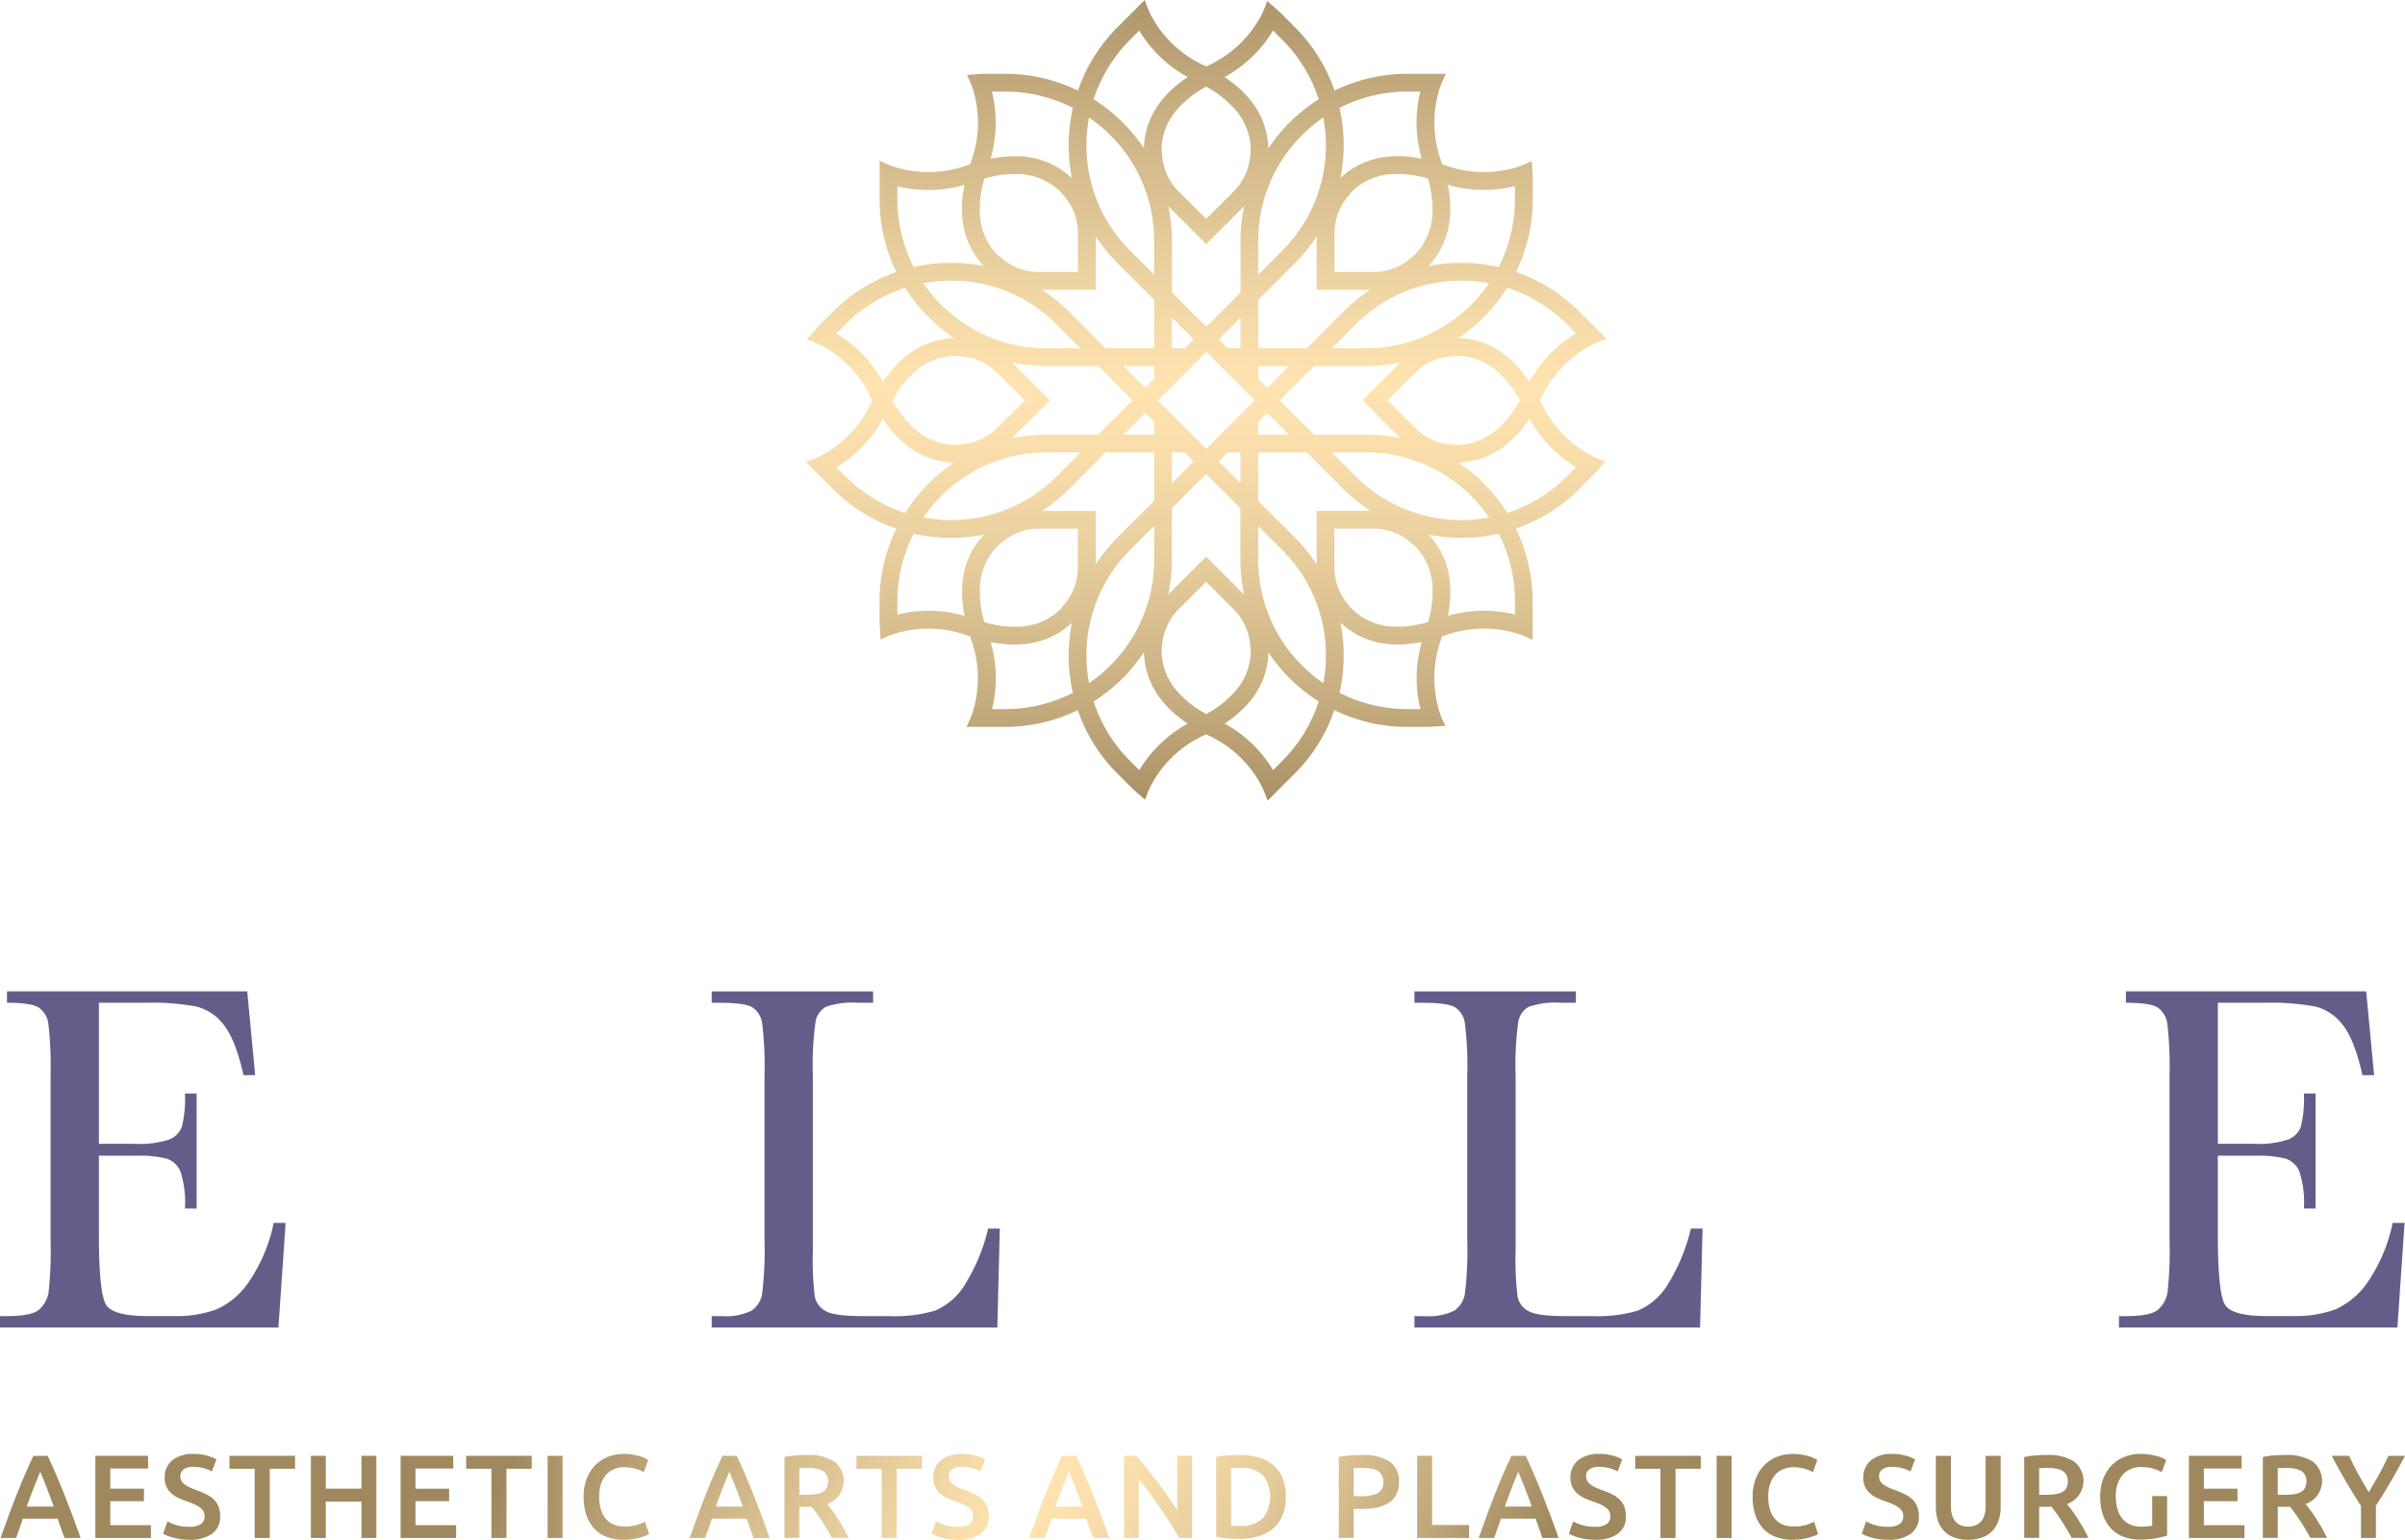 <svg xmlns="http://www.w3.org/2000/svg" xmlns:xlink="http://www.w3.org/1999/xlink" width="333.308" height="213.412" viewBox="0 0 333.308 213.412"><defs><linearGradient id="a" x1="0.5" y1="-0.074" x2="0.5" y2="1.041" gradientUnits="objectBoundingBox"><stop offset="0" stop-color="#9f885e"/><stop offset="0.215" stop-color="#ceb587"/><stop offset="0.4" stop-color="#f1d7a5"/><stop offset="0.5" stop-color="#ffe4b1"/><stop offset="0.585" stop-color="#f8ddab"/><stop offset="0.708" stop-color="#e5cb9a"/><stop offset="0.852" stop-color="#c6ad7f"/><stop offset="1" stop-color="#9f885e"/></linearGradient><linearGradient id="b" x1="3.419" y1="3.324" x2="10.757" y2="9.956" xlink:href="#a"/><linearGradient id="c" x1="4.029" y1="2.731" x2="14.592" y2="9.363" xlink:href="#a"/><linearGradient id="d" x1="3.289" y1="2.238" x2="13.568" y2="8.585" xlink:href="#a"/><linearGradient id="e" x1="2.451" y1="1.801" x2="11.41" y2="8.433" xlink:href="#a"/><linearGradient id="f" x1="1.694" y1="1.384" x2="10.653" y2="8.015" xlink:href="#a"/><linearGradient id="g" x1="1.076" y1="0.878" x2="11.643" y2="7.51" xlink:href="#a"/><linearGradient id="h" x1="0.509" y1="0.364" x2="9.468" y2="6.996" xlink:href="#a"/><linearGradient id="i" x1="-1.876" y1="0.1" x2="37.49" y2="6.732" xlink:href="#a"/><linearGradient id="j" x1="-0.49" y1="-0.283" x2="8.469" y2="6.063" xlink:href="#a"/><linearGradient id="k" x1="-1.212" y1="-0.861" x2="6.129" y2="5.771" xlink:href="#a"/><linearGradient id="l" x1="-2.313" y1="-1.403" x2="6.828" y2="5.163" xlink:href="#a"/><linearGradient id="m" x1="-2.693" y1="-2.006" x2="6.266" y2="4.626" xlink:href="#a"/><linearGradient id="n" x1="-3.945" y1="-2.228" x2="6.334" y2="4.119" xlink:href="#a"/><linearGradient id="o" x1="-3.494" y1="-2.922" x2="3.846" y2="3.709" xlink:href="#a"/><linearGradient id="p" x1="-4.787" y1="-3.562" x2="3.846" y2="3.07" xlink:href="#a"/><linearGradient id="q" x1="-5.449" y1="-3.967" x2="2.977" y2="2.526" xlink:href="#a"/><linearGradient id="r" x1="-7.415" y1="-4.738" x2="2.338" y2="1.828" xlink:href="#a"/><linearGradient id="s" x1="-9.542" y1="-5.18" x2="1.766" y2="1.451" xlink:href="#a"/><linearGradient id="t" x1="-6.514" y1="-5.651" x2="0.826" y2="0.98" xlink:href="#a"/><linearGradient id="u" x1="-9.942" y1="-5.931" x2="0.337" y2="0.416" xlink:href="#a"/><linearGradient id="v" x1="-9.082" y1="-6.735" x2="-0.122" y2="-0.103" xlink:href="#a"/><linearGradient id="w" x1="-44.014" y1="-6.999" x2="-4.648" y2="-0.367" xlink:href="#a"/><linearGradient id="x" x1="-10.08" y1="-7.077" x2="-1.121" y2="-0.73" xlink:href="#a"/><linearGradient id="y" x1="-12.698" y1="-7.633" x2="-2.419" y2="-1.286" xlink:href="#a"/><linearGradient id="z" x1="-11.711" y1="-8.347" x2="-2.653" y2="-1.857" xlink:href="#a"/><linearGradient id="aa" x1="-12.69" y1="-8.856" x2="-3.549" y2="-2.29" xlink:href="#a"/><linearGradient id="ab" x1="-12.65" y1="-9.116" x2="-3.881" y2="-2.759" xlink:href="#a"/><linearGradient id="ac" x1="-16.222" y1="-9.982" x2="-5.658" y2="-3.35" xlink:href="#a"/><linearGradient id="ad" x1="-14.687" y1="-10.29" x2="-5.546" y2="-3.725" xlink:href="#a"/><linearGradient id="ae" x1="-13.183" y1="-11" x2="-5.177" y2="-4.368" xlink:href="#a"/></defs><g transform="translate(-516.346 -3917.898)"><g transform="translate(385.681 3845.251)"><path d="M133.528,165.183a15.742,15.742,0,0,1-6.748-7.032c-.091-.2-.188-.387-.284-.576.1-.19.193-.378.284-.576a15.735,15.735,0,0,1,6.737-7.026,12.975,12.975,0,0,1,1.638-.711l.562-.2-3.76-3.758a22.876,22.876,0,0,0-8.794-5.505,22.9,22.9,0,0,0,2.327-10.111v-2.92l-.144-2.345-.506.234a12.848,12.848,0,0,1-1.552.611,15.718,15.718,0,0,1-9.743-.2c-.207-.073-.406-.14-.608-.205-.065-.2-.131-.4-.205-.608a15.751,15.751,0,0,1-.205-9.732,13.3,13.3,0,0,1,.656-1.659l.254-.542h-5.315a22.885,22.885,0,0,0-10.112,2.327,22.884,22.884,0,0,0-5.5-8.8l-2.064-2.063-1.761-1.557-.191.521a13.41,13.41,0,0,1-.665,1.53,15.745,15.745,0,0,1-7.033,6.748c-.2.093-.386.188-.574.284-.188-.1-.378-.191-.576-.286a15.731,15.731,0,0,1-7.027-6.737,13.538,13.538,0,0,1-.709-1.636l-.2-.562-3.758,3.758a22.9,22.9,0,0,0-5.5,8.8,22.874,22.874,0,0,0-10.111-2.327l-2.918,0-2.347.143.234.5a13.143,13.143,0,0,1,.611,1.552,15.74,15.74,0,0,1-.2,9.743c-.074.205-.14.407-.205.608l-.011,0c-.2.064-.395.128-.6.2a15.729,15.729,0,0,1-9.732.205,12.91,12.91,0,0,1-1.659-.655l-.542-.254v5.315A22.864,22.864,0,0,0,37.286,139.8a22.9,22.9,0,0,0-8.8,5.505l-2.063,2.064-1.557,1.761.521.191a13.151,13.151,0,0,1,1.53.665,15.745,15.745,0,0,1,6.748,7.033c.093.2.188.386.284.574-.1.188-.191.377-.286.576a15.735,15.735,0,0,1-6.737,7.026,13.1,13.1,0,0,1-1.636.711l-.562.2,3.758,3.76a22.9,22.9,0,0,0,8.8,5.5,22.864,22.864,0,0,0-2.327,10.111l0,2.918.144,2.347.5-.234a12.96,12.96,0,0,1,1.551-.612,15.751,15.751,0,0,1,9.743.2c.205.076.407.141.609.207.064.2.129.4.2.608a15.739,15.739,0,0,1,.207,9.732,13.248,13.248,0,0,1-.656,1.659l-.255.541h5.317a22.894,22.894,0,0,0,10.111-2.326,22.9,22.9,0,0,0,5.5,8.8l2.064,2.063,1.761,1.557.191-.521a12.868,12.868,0,0,1,.665-1.53,15.737,15.737,0,0,1,7.033-6.748c.2-.093.386-.188.574-.284.188.1.378.191.576.286a15.735,15.735,0,0,1,7.026,6.737,12.927,12.927,0,0,1,.709,1.634l.2.564,3.76-3.758a22.9,22.9,0,0,0,5.5-8.8,22.905,22.905,0,0,0,10.112,2.326h2.92l2.345-.144-.235-.5a12.962,12.962,0,0,1-.609-1.552,15.729,15.729,0,0,1,.2-9.743c.074-.205.14-.406.205-.608.2-.065.4-.131.608-.205a15.723,15.723,0,0,1,9.731-.2,13.408,13.408,0,0,1,1.66.653l.542.255V185.48a22.9,22.9,0,0,0-2.327-10.111,22.894,22.894,0,0,0,8.794-5.5l2.064-2.064,1.557-1.761-.523-.191A13.093,13.093,0,0,1,133.528,165.183Zm-22.485,11.005a23.345,23.345,0,0,0,9.72-.128,20.708,20.708,0,0,1,2.259,9.42v1.786a17.778,17.778,0,0,0-9.3.187C114.645,182.855,113.746,179.074,111.043,176.188Zm-64.3,11.276a17.8,17.8,0,0,0-5.008-.715,17.539,17.539,0,0,0-4.308.532v-1.8a20.715,20.715,0,0,1,2.26-9.42,23.3,23.3,0,0,0,9.748.122C46.718,179.073,45.814,182.858,46.742,187.464Zm2.664-48.486a23.319,23.319,0,0,0-9.72.128,20.719,20.719,0,0,1-2.26-9.42V127.9a17.809,17.809,0,0,0,9.3-.187C45.805,132.309,46.7,136.09,49.407,138.978Zm64.3-11.277a17.763,17.763,0,0,0,9.313.184v1.8a20.713,20.713,0,0,1-2.259,9.42,23.306,23.306,0,0,0-9.748-.123C113.73,136.093,114.636,132.308,113.709,127.7ZM57.48,172.9a23.084,23.084,0,0,0,3.746-3.034l5.064-5.064h6.717v6.717l-5.064,5.064a23.1,23.1,0,0,0-3.034,3.746V172.9Zm15.528-22.532H66.291L61.226,145.3a23.136,23.136,0,0,0-3.744-3.034H64.91v-7.43a23.082,23.082,0,0,0,3.034,3.746l5.064,5.064Zm0,10.2v1.762h-4.25l3-3.006Zm-4.25-7.738h4.25v1.761l-1.246,1.246ZM58.106,164.8h4.7l-3.319,3.321a20.545,20.545,0,0,1-14.624,6.056,20.9,20.9,0,0,1-3.833-.357,20.869,20.869,0,0,1,2.458-2.964A20.545,20.545,0,0,1,58.106,164.8Zm-12.36-1.05-.017.015h-.056a8.564,8.564,0,0,1-5.753-2.137,14.8,14.8,0,0,1-3.178-4.038,14.787,14.787,0,0,1,3.185-4.045,8.6,8.6,0,0,1,6.053-2.125l.207.053a7.909,7.909,0,0,1,5.078,2.3l3.811,3.813-3.811,3.811a7.9,7.9,0,0,1-5.333,2.31Zm12.36-1.417a23.17,23.17,0,0,0-4.794.5l5.254-5.253-5.254-5.253a23.169,23.169,0,0,0,4.794.5h7.162l4.75,4.75-4.75,4.75ZM43.484,144.31a20.7,20.7,0,0,1-2.458-2.964,20.9,20.9,0,0,1,3.833-.357,20.546,20.546,0,0,1,14.624,6.056l3.319,3.321h-4.7A20.545,20.545,0,0,1,43.484,144.31Zm59.484-2.042a23.218,23.218,0,0,0-3.744,3.034l-5.064,5.064H87.442v-6.717l5.064-5.064a23.134,23.134,0,0,0,3.034-3.746v7.43ZM87.442,162.333v-1.762l1.244-1.244,3.006,3.006Zm14.9-9.5a23.158,23.158,0,0,0,4.794-.5l-5.253,5.253,5.253,5.253a23.17,23.17,0,0,0-4.794-.5H95.18l-4.75-4.75,4.75-4.75Zm12.368-1.417.015-.015h.052a8.567,8.567,0,0,1,5.753,2.137,14.816,14.816,0,0,1,3.178,4.038,14.731,14.731,0,0,1-3.187,4.044,8.529,8.529,0,0,1-6.044,2.127l-.214-.053a7.91,7.91,0,0,1-5.078-2.3l-3.813-3.811,3.813-3.813a7.892,7.892,0,0,1,5.333-2.309Zm-17.063-1.05,3.321-3.321a20.543,20.543,0,0,1,14.624-6.056,20.9,20.9,0,0,1,3.833.357,20.79,20.79,0,0,1-2.458,2.964,20.551,20.551,0,0,1-14.624,6.056Zm-10.2,4.227v-1.761h4.25l-3.006,3.006Zm-13.934,2.989,6.717-6.717,6.717,6.717L80.225,164.3Zm3.728-7.217H75.475v-4.25l3.006,3Zm7.74-4.25v4.25H83.213l-1.244-1.246Zm-10-15.444,5.253,5.253,5.253-5.253a23.136,23.136,0,0,0-.5,4.794v7.161l-4.75,4.75-4.75-4.75v-7.161A23.251,23.251,0,0,0,74.972,130.672ZM83.213,164.8h1.762v4.25l-3.006-3.006Zm-7.738,4.25V164.8h1.761l1.246,1.244Zm10,15.443-5.253-5.251-5.253,5.253a23.247,23.247,0,0,0,.5-4.793v-7.164l4.75-4.75,4.75,4.75V179.7A23.107,23.107,0,0,0,85.478,184.493ZM87.442,164.8h6.717l5.064,5.064a23.084,23.084,0,0,0,3.746,3.034H95.54v7.428a23.122,23.122,0,0,0-3.034-3.744l-5.064-5.064Zm29.524,6.056a20.7,20.7,0,0,1,2.458,2.964,20.9,20.9,0,0,1-3.833.357,20.543,20.543,0,0,1-14.624-6.056L97.647,164.8h4.7A20.551,20.551,0,0,1,116.966,170.856Zm8.065-15.836c-2.6-3.905-5.906-5.942-9.857-6.072a23.322,23.322,0,0,0,6.781-6.965,20.714,20.714,0,0,1,8.261,5.061l1.264,1.264A17.788,17.788,0,0,0,125.03,155.02Zm-13.457-23.077a8.591,8.591,0,0,1-2.792,5.78l-.032-.006-.137.118A7.909,7.909,0,0,1,103.4,139.8H98.007V134.41a7.9,7.9,0,0,1,2.136-5.4l.1-.169v-.02a8.574,8.574,0,0,1,5.617-2.594,14.792,14.792,0,0,1,5.1.608A14.824,14.824,0,0,1,111.573,131.943ZM98.83,126.765a23.3,23.3,0,0,0-.128-9.72,20.714,20.714,0,0,1,9.42-2.26h1.788a17.777,17.777,0,0,0,.185,9.3C105.5,123.163,101.718,124.061,98.83,126.765ZM90.761,136.84l-3.319,3.319v-4.694A20.546,20.546,0,0,1,93.5,120.842a20.943,20.943,0,0,1,2.962-2.458,20.9,20.9,0,0,1,.358,3.833A20.547,20.547,0,0,1,90.761,136.84Zm-1.917-14.183c-.122-3.962-2.159-7.279-6.073-9.881a17.769,17.769,0,0,0,6.717-6.456l1.273,1.273a20.705,20.705,0,0,1,5.063,8.259A23.365,23.365,0,0,0,88.844,122.657Zm-2.509.889a7.9,7.9,0,0,1-2.3,5.078l-3.811,3.811-3.813-3.811a7.9,7.9,0,0,1-2.31-5.333l-.044-.193-.015-.015a8.576,8.576,0,0,1,2.137-5.8,14.8,14.8,0,0,1,4.038-3.178,14.8,14.8,0,0,1,4.044,3.185,8.59,8.59,0,0,1,2.125,6.055Zm-14.745-.91a23.292,23.292,0,0,0-6.963-6.784,20.712,20.712,0,0,1,5.061-8.259l1.264-1.264a17.8,17.8,0,0,0,6.711,6.447C73.757,115.373,71.72,118.682,71.589,122.636Zm1.419,17.524-3.321-3.319a20.545,20.545,0,0,1-6.056-14.624,20.9,20.9,0,0,1,.357-3.833,20.774,20.774,0,0,1,2.962,2.458,20.541,20.541,0,0,1,6.058,14.624ZM53.687,123.748a16.936,16.936,0,0,0-3.345.352,17.791,17.791,0,0,0,.184-9.316h1.8a20.719,20.719,0,0,1,9.42,2.26,23.323,23.323,0,0,0-.123,9.748A11.175,11.175,0,0,0,53.687,123.748Zm.9,2.487a8.583,8.583,0,0,1,5.78,2.79l0,.036.117.134a7.906,7.906,0,0,1,1.966,5.215V139.8H57.052a7.9,7.9,0,0,1-5.4-2.137l-.169-.1h-.021a8.575,8.575,0,0,1-2.593-5.616,14.828,14.828,0,0,1,.608-5.1A14.8,14.8,0,0,1,54.585,126.235ZM38.494,141.984a23.326,23.326,0,0,0,6.805,6.979c-3.962.123-7.279,2.16-9.88,6.073a17.8,17.8,0,0,0-6.457-6.716l1.273-1.274A20.726,20.726,0,0,1,38.494,141.984Zm-3.075,18.162c2.6,3.9,5.906,5.942,9.859,6.072a23.315,23.315,0,0,0-6.784,6.965,20.726,20.726,0,0,1-8.259-5.061l-1.264-1.264A17.8,17.8,0,0,0,35.419,160.146Zm13.457,23.077a8.6,8.6,0,0,1,2.79-5.781l.036.006.134-.117a7.909,7.909,0,0,1,5.215-1.966h5.391v5.391a7.9,7.9,0,0,1-2.137,5.4l-.1.167v.021a8.581,8.581,0,0,1-5.616,2.595,14.974,14.974,0,0,1-5.1-.609A14.755,14.755,0,0,1,48.877,183.223ZM61.62,188.4a23.3,23.3,0,0,0,.128,9.722,20.709,20.709,0,0,1-9.42,2.259H50.541a17.809,17.809,0,0,0-.187-9.3C54.953,192,58.732,191.1,61.62,188.4Zm8.068-10.074L73.008,175v4.7a20.542,20.542,0,0,1-6.058,14.622,20.775,20.775,0,0,1-2.962,2.458,20.9,20.9,0,0,1-.357-3.833A20.545,20.545,0,0,1,69.687,178.325ZM71.6,192.507c.123,3.963,2.16,7.279,6.073,9.881a17.779,17.779,0,0,0-6.716,6.457l-1.274-1.274a20.707,20.707,0,0,1-5.061-8.257A23.33,23.33,0,0,0,71.6,192.507Zm2.511-.887a7.909,7.909,0,0,1,2.3-5.078l3.813-3.813,3.811,3.813a7.887,7.887,0,0,1,2.31,5.333l.046.187.015.017a8.574,8.574,0,0,1-2.139,5.809,14.772,14.772,0,0,1-4.036,3.178,14.811,14.811,0,0,1-4.045-3.185,8.6,8.6,0,0,1-2.125-6.053Zm14.744.91a23.369,23.369,0,0,0,6.965,6.784,20.7,20.7,0,0,1-5.063,8.257L89.5,208.835a17.791,17.791,0,0,0-6.71-6.447C86.693,199.792,88.73,196.482,88.859,192.53ZM87.442,175l3.319,3.321a20.547,20.547,0,0,1,6.058,14.624,20.9,20.9,0,0,1-.358,3.833,20.944,20.944,0,0,1-2.962-2.458A20.55,20.55,0,0,1,87.442,179.7Zm22.666,16.061a17.8,17.8,0,0,0-.185,9.315h-1.8a20.713,20.713,0,0,1-9.42-2.259,23.323,23.323,0,0,0,.123-9.748C101.715,191.09,105.5,191.994,110.107,191.066Zm-4.241-2.134a8.6,8.6,0,0,1-5.789-2.8l0-.038-.108-.125a7.911,7.911,0,0,1-1.966-5.215v-5.391H103.4a7.893,7.893,0,0,1,5.4,2.136l.17.106h.02a8.571,8.571,0,0,1,2.593,5.614,14.763,14.763,0,0,1-.606,5.1A14.852,14.852,0,0,1,105.866,188.931Zm16.088-15.749a23.285,23.285,0,0,0-6.8-6.978c3.962-.123,7.279-2.16,9.88-6.075a17.8,17.8,0,0,0,6.457,6.717l-1.273,1.274A20.731,20.731,0,0,1,121.954,173.182Z" transform="translate(217.605 -29.445)" fill="url(#a)"/><g transform="translate(130.664 210.054)"><path d="M146.158,155.168h1.649l-.995,14.5h-38.59v-1.581h.964q3.469,0,4.483-.927a4.168,4.168,0,0,0,1.288-2.353,53.969,53.969,0,0,0,.277-7.27v-22.85a51.755,51.755,0,0,0-.293-7.009,3.288,3.288,0,0,0-1.339-2.355q-1.049-.668-4.415-.669v-1.581h33.3l1.1,11.614h-1.616q-1.1-4.88-2.7-6.922a6.839,6.839,0,0,0-3.8-2.58,33.589,33.589,0,0,0-7.079-.53h-6.46v19.552h4.95a13.393,13.393,0,0,0,4.757-.584,3.06,3.06,0,0,0,1.787-1.769,16.106,16.106,0,0,0,.429-4.623h1.616v15.944h-1.616a13.618,13.618,0,0,0-.652-5.205,3.152,3.152,0,0,0-1.907-1.717,15.844,15.844,0,0,0-4.243-.4h-5.121v11.03q0,8.283,1.065,9.74t5.74,1.461h3.469a16.483,16.483,0,0,0,6.047-.943,10.794,10.794,0,0,0,4.518-3.885A22.633,22.633,0,0,0,146.158,155.168Z" transform="translate(-108.223 -123.074)" fill="#645d89"/><path d="M190.2,155.959l-.342,13.708H150.271v-1.581h1.375a8.077,8.077,0,0,0,4.143-.755,3.513,3.513,0,0,0,1.475-2.355,50.076,50.076,0,0,0,.326-7.438v-22.85a47.619,47.619,0,0,0-.326-7.18,3.151,3.151,0,0,0-1.375-2.235q-1.049-.616-4.586-.617h-1.032v-1.581h22.371v1.581H170.58a11.305,11.305,0,0,0-4.5.568,2.974,2.974,0,0,0-1.424,2.111,43.274,43.274,0,0,0-.364,7.354v24.4a41.724,41.724,0,0,0,.274,6.322,2.946,2.946,0,0,0,1.494,1.975q1.221.707,5.243.7h3.537a19.957,19.957,0,0,0,6.376-.755,8.921,8.921,0,0,0,3.95-3.3,25.877,25.877,0,0,0,3.42-8.074Z" transform="translate(-51.637 -123.074)" fill="#645d89"/><path d="M231.72,155.959l-.345,13.708H191.791v-1.581h1.375a8.077,8.077,0,0,0,4.143-.755,3.514,3.514,0,0,0,1.475-2.355,49.738,49.738,0,0,0,.326-7.438v-22.85a47.293,47.293,0,0,0-.326-7.18,3.151,3.151,0,0,0-1.375-2.235q-1.049-.616-4.586-.617h-1.032v-1.581H214.16v1.581H212.1a11.291,11.291,0,0,0-4.5.568,2.982,2.982,0,0,0-1.426,2.111,43.626,43.626,0,0,0-.361,7.354v24.4a41.73,41.73,0,0,0,.274,6.322,2.933,2.933,0,0,0,1.494,1.975q1.217.707,5.24.7h3.54a19.958,19.958,0,0,0,6.376-.755,8.916,8.916,0,0,0,3.948-3.3,25.82,25.82,0,0,0,3.42-8.074Z" transform="translate(4.238 -123.074)" fill="#645d89"/><path d="M271.349,155.168H273l-.995,14.5h-38.59v-1.581h.962q3.473,0,4.485-.927a4.168,4.168,0,0,0,1.288-2.353,53.973,53.973,0,0,0,.277-7.27v-22.85a52.317,52.317,0,0,0-.291-7.009,3.3,3.3,0,0,0-1.344-2.355c-.7-.446-2.167-.669-4.415-.669v-1.581h33.3l1.1,11.614h-1.616q-1.1-4.88-2.7-6.922a6.852,6.852,0,0,0-3.8-2.58,33.589,33.589,0,0,0-7.079-.53h-6.46v19.552h4.947a13.432,13.432,0,0,0,4.762-.584,3.075,3.075,0,0,0,1.785-1.769,16.106,16.106,0,0,0,.429-4.623h1.616v15.944h-1.616a13.618,13.618,0,0,0-.652-5.205,3.152,3.152,0,0,0-1.907-1.717,15.845,15.845,0,0,0-4.243-.4h-5.121v11.03q0,8.283,1.065,9.74t5.738,1.461H257.4a16.483,16.483,0,0,0,6.047-.943,10.825,10.825,0,0,0,4.52-3.885A22.717,22.717,0,0,0,271.349,155.168Z" transform="translate(60.251 -123.074)" fill="#645d89"/></g><g transform="translate(130.747 274.168)"><path d="M117.111,161.9c-.155-.448-.314-.894-.479-1.332s-.324-.884-.476-1.342H111.35c-.155.457-.312.905-.472,1.351s-.314.884-.467,1.323h-2.153q.64-1.819,1.215-3.366c.382-1.032.758-2,1.124-2.923s.73-1.8,1.091-2.627.734-1.654,1.117-2.463h1.975q.574,1.214,1.117,2.463t1.091,2.627c.368.92.746,1.891,1.133,2.923s.8,2.153,1.224,3.366Zm-3.359-9.181q-.376.873-.863,2.121t-1.009,2.709h3.744q-.524-1.464-1.018-2.726T113.752,152.716Z" transform="translate(-108.258 -150.255)" fill="url(#b)"/><path d="M113.858,161.9V150.518h7.307v1.759h-5.238v2.8h4.666v1.726h-4.666v3.331h5.632V161.9Z" transform="translate(-100.722 -150.255)" fill="url(#c)"/><path d="M121.484,160.5a2.769,2.769,0,0,0,1.628-.38,1.252,1.252,0,0,0,.507-1.067,1.387,1.387,0,0,0-.171-.706,1.838,1.838,0,0,0-.493-.533,4.163,4.163,0,0,0-.781-.443c-.3-.138-.654-.27-1.049-.4s-.776-.3-1.142-.467a3.759,3.759,0,0,1-.969-.633,2.74,2.74,0,0,1-.927-2.165,2.972,2.972,0,0,1,1.067-2.426,4.454,4.454,0,0,1,2.9-.875,6.769,6.769,0,0,1,1.9.239,5.522,5.522,0,0,1,1.307.518l-.64,1.67a5.113,5.113,0,0,0-1.224-.476,5.664,5.664,0,0,0-1.372-.164,2.149,2.149,0,0,0-1.3.347,1.133,1.133,0,0,0-.469.969,1.276,1.276,0,0,0,.157.65,1.611,1.611,0,0,0,.443.481,4.041,4.041,0,0,0,.673.394,8.991,8.991,0,0,0,.844.347c.537.2,1.016.394,1.438.6a4.159,4.159,0,0,1,1.067.725,2.822,2.822,0,0,1,.664.985,3.615,3.615,0,0,1,.23,1.37,2.848,2.848,0,0,1-1.091,2.39,5.132,5.132,0,0,1-3.195.849,8.659,8.659,0,0,1-1.288-.092,7.719,7.719,0,0,1-1.034-.225,6.308,6.308,0,0,1-.779-.27,5.477,5.477,0,0,1-.528-.253l.61-1.691a7.239,7.239,0,0,0,1.2.49A5.85,5.85,0,0,0,121.484,160.5Z" transform="translate(-95.343 -150.406)" fill="url(#d)"/><path d="M130.862,150.518v1.79h-3.5V161.9h-2.088v-9.589h-3.5v-1.79Z" transform="translate(-90.058 -150.255)" fill="url(#e)"/><path d="M133.6,150.518h2.069V161.9H133.6v-5.043H128.66V161.9h-2.069V150.518h2.069v4.548H133.6Z" transform="translate(-83.587 -150.255)" fill="url(#f)"/><path d="M131.891,161.9V150.518h7.3v1.759h-5.238v2.8h4.666v1.726h-4.666v3.331h5.632V161.9Z" transform="translate(-76.454 -150.255)" fill="url(#g)"/><path d="M144.848,150.518v1.79h-3.5V161.9h-2.085v-9.589h-3.5v-1.79Z" transform="translate(-71.237 -150.255)" fill="url(#h)"/><path d="M140.578,150.518h2.067V161.9h-2.067Z" transform="translate(-64.764 -150.255)" fill="url(#i)"/><path d="M148.189,162.3a6.305,6.305,0,0,1-2.3-.4,4.568,4.568,0,0,1-1.722-1.154,5.212,5.212,0,0,1-1.084-1.865,7.807,7.807,0,0,1-.378-2.531,6.824,6.824,0,0,1,.436-2.529,5.493,5.493,0,0,1,1.189-1.865A5.045,5.045,0,0,1,146.1,150.8a5.951,5.951,0,0,1,2.186-.394,6.922,6.922,0,0,1,1.278.106,9.7,9.7,0,0,1,1,.239,3.917,3.917,0,0,1,.7.279c.183.1.317.169.394.211l-.607,1.694a5.046,5.046,0,0,0-1.124-.471,5.546,5.546,0,0,0-1.586-.221,3.709,3.709,0,0,0-1.379.258,3,3,0,0,0-1.107.76,3.633,3.633,0,0,0-.734,1.283,5.593,5.593,0,0,0-.26,1.792,6.274,6.274,0,0,0,.206,1.658,3.67,3.67,0,0,0,.631,1.3,2.836,2.836,0,0,0,1.081.858,3.81,3.81,0,0,0,1.581.3,6.049,6.049,0,0,0,1.787-.218,7.273,7.273,0,0,0,1.067-.422l.558,1.691a2.709,2.709,0,0,1-.53.265,7.959,7.959,0,0,1-.8.251,6.908,6.908,0,0,1-1.037.2A9.228,9.228,0,0,1,148.189,162.3Z" transform="translate(-61.901 -150.406)" fill="url(#j)"/><path d="M157.819,161.9c-.152-.448-.312-.894-.476-1.332s-.324-.884-.476-1.342h-4.809c-.152.457-.31.905-.467,1.351s-.317.884-.469,1.323h-2.151q.637-1.819,1.213-3.366c.382-1.032.758-2,1.124-2.923s.73-1.8,1.091-2.627.732-1.654,1.114-2.463h1.977q.574,1.214,1.117,2.463t1.091,2.627c.368.92.746,1.891,1.133,2.923s.8,2.153,1.222,3.366Zm-3.357-9.181q-.376.873-.863,2.121t-1.009,2.709h3.744q-.524-1.464-1.018-2.726T154.462,152.716Z" transform="translate(-53.469 -150.255)" fill="url(#k)"/><path d="M157.706,150.469a6.614,6.614,0,0,1,3.77.9,3.405,3.405,0,0,1-.976,5.895q.31.38.7.917c.265.361.533.755.8,1.178s.537.852.788,1.3.476.88.673,1.3h-2.315c-.209-.394-.434-.793-.673-1.192s-.483-.788-.732-1.168-.488-.732-.73-1.067-.464-.626-.671-.894c-.155.014-.286.019-.394.019h-1.316v4.3H154.57V150.748a11.563,11.563,0,0,1,1.609-.225Q157.034,150.47,157.706,150.469Zm.15,1.79c-.441,0-.844.014-1.217.047v3.678h.9a9.266,9.266,0,0,0,1.33-.082,2.755,2.755,0,0,0,.959-.293,1.4,1.4,0,0,0,.584-.577,1.886,1.886,0,0,0,.2-.917,1.829,1.829,0,0,0-.2-.887,1.469,1.469,0,0,0-.568-.575,2.649,2.649,0,0,0-.877-.3A6.311,6.311,0,0,0,157.856,152.259Z" transform="translate(-45.934 -150.321)" fill="url(#l)"/><path d="M167.906,150.518v1.79h-3.5V161.9h-2.085v-9.589h-3.5v-1.79Z" transform="translate(-40.207 -150.255)" fill="url(#m)"/><path d="M166.893,160.5a2.766,2.766,0,0,0,1.626-.38,1.254,1.254,0,0,0,.509-1.067,1.388,1.388,0,0,0-.174-.706,1.805,1.805,0,0,0-.493-.533,4.091,4.091,0,0,0-.781-.443c-.3-.138-.655-.27-1.051-.4s-.774-.3-1.14-.467a3.8,3.8,0,0,1-.969-.633,2.934,2.934,0,0,1-.673-.9,2.853,2.853,0,0,1-.256-1.264,2.986,2.986,0,0,1,1.067-2.426,4.468,4.468,0,0,1,2.909-.875,6.752,6.752,0,0,1,1.9.239,5.481,5.481,0,0,1,1.307.518l-.643,1.67a5.056,5.056,0,0,0-1.222-.476,5.659,5.659,0,0,0-1.37-.164,2.152,2.152,0,0,0-1.307.347,1.137,1.137,0,0,0-.467.969,1.277,1.277,0,0,0,.157.65,1.6,1.6,0,0,0,.441.481,4.042,4.042,0,0,0,.673.394,8.724,8.724,0,0,0,.845.347c.537.2,1.016.394,1.438.6a4.159,4.159,0,0,1,1.067.725,2.829,2.829,0,0,1,.666.985,3.662,3.662,0,0,1,.23,1.37,2.85,2.85,0,0,1-1.093,2.39,5.134,5.134,0,0,1-3.193.849,8.668,8.668,0,0,1-1.29-.092,7.716,7.716,0,0,1-1.034-.225,6.355,6.355,0,0,1-.781-.27,5.318,5.318,0,0,1-.523-.253l.605-1.691a7.224,7.224,0,0,0,1.2.49A5.83,5.83,0,0,0,166.893,160.5Z" transform="translate(-34.234 -150.406)" fill="url(#n)"/><path d="M177.882,161.9c-.155-.448-.312-.894-.476-1.332s-.324-.884-.479-1.342h-4.806c-.155.457-.31.905-.469,1.351s-.314.884-.469,1.323h-2.151q.64-1.819,1.215-3.366c.382-1.032.755-2,1.121-2.923s.732-1.8,1.091-2.627.734-1.654,1.117-2.463h1.977q.574,1.214,1.114,2.463t1.093,2.627c.366.92.744,1.891,1.131,2.923s.8,2.153,1.224,3.366Zm-3.357-9.181q-.376.873-.863,2.121t-1.011,2.709H176.4c-.352-.976-.69-1.884-1.02-2.726S174.767,153.274,174.526,152.716Z" transform="translate(-26.472 -150.255)" fill="url(#o)"/><path d="M182.3,161.9c-.371-.622-.788-1.3-1.246-2.01s-.936-1.44-1.429-2.167-.995-1.433-1.5-2.12-.995-1.3-1.452-1.848V161.9h-2.036V150.518h1.691q.654.686,1.412,1.635c.5.626,1.011,1.283,1.52,1.961s1,1.361,1.475,2.043.9,1.323,1.271,1.914v-7.553h2.053V161.9Z" transform="translate(-18.936 -150.255)" fill="url(#p)"/><path d="M189.733,156.263a6.578,6.578,0,0,1-.46,2.571,4.856,4.856,0,0,1-1.307,1.825,5.381,5.381,0,0,1-2.036,1.079,9.106,9.106,0,0,1-2.634.354q-.69,0-1.56-.056a10.811,10.811,0,0,1-1.658-.237V150.748a10.046,10.046,0,0,1,1.675-.23c.591-.031,1.119-.049,1.576-.049a9.581,9.581,0,0,1,2.611.333,5.352,5.352,0,0,1,2.027,1.056,4.707,4.707,0,0,1,1.307,1.8A6.672,6.672,0,0,1,189.733,156.263Zm-7.586,3.993c.122.009.279.016.476.021s.464.009.8.009a4.153,4.153,0,0,0,3.113-1.058,4.846,4.846,0,0,0,.023-5.937,4.152,4.152,0,0,0-3.1-1.032,12.244,12.244,0,0,0-1.316.047Z" transform="translate(-11.607 -150.321)" fill="url(#q)"/><path d="M190.54,150.469a6.723,6.723,0,0,1,3.8.9,3.181,3.181,0,0,1,1.323,2.827,3.845,3.845,0,0,1-.352,1.712,3,3,0,0,1-1.027,1.168,4.792,4.792,0,0,1-1.642.664,10.318,10.318,0,0,1-2.214.211h-1.037v4.009h-2.069V150.748a10.626,10.626,0,0,1,1.6-.225Q189.8,150.47,190.54,150.469Zm.148,1.79c-.525,0-.957.014-1.3.047v3.875h1a5.08,5.08,0,0,0,2.3-.415,1.62,1.62,0,0,0,.8-1.586,1.879,1.879,0,0,0-.213-.936,1.524,1.524,0,0,0-.591-.591,2.761,2.761,0,0,0-.9-.3A6.342,6.342,0,0,0,190.688,152.259Z" transform="translate(-1.858 -150.321)" fill="url(#r)"/><path d="M199.143,160.105V161.9h-7.194V150.518h2.069v9.587Z" transform="translate(4.368 -150.255)" fill="url(#s)"/><path d="M204.431,161.9c-.152-.448-.31-.894-.476-1.332s-.321-.884-.476-1.342H198.67c-.153.457-.307.905-.467,1.351s-.317.884-.469,1.323h-2.151q.64-1.819,1.215-3.366c.382-1.032.755-2,1.121-2.923s.732-1.8,1.091-2.627.732-1.654,1.117-2.463H202.1q.574,1.214,1.117,2.463t1.093,2.627c.366.92.744,1.891,1.131,2.923s.8,2.153,1.224,3.366Zm-3.354-9.181q-.38.873-.863,2.121t-1.011,2.709h3.746c-.352-.976-.69-1.884-1.02-2.726S201.316,153.274,201.077,152.716Z" transform="translate(9.259 -150.255)" fill="url(#t)"/><path d="M204.538,160.5a2.761,2.761,0,0,0,1.626-.38,1.248,1.248,0,0,0,.509-1.067,1.387,1.387,0,0,0-.171-.706,1.837,1.837,0,0,0-.493-.533,4.16,4.16,0,0,0-.781-.443c-.307-.138-.654-.27-1.051-.4s-.774-.3-1.142-.467a3.8,3.8,0,0,1-.969-.633,2.936,2.936,0,0,1-.673-.9,2.886,2.886,0,0,1-.253-1.264,2.979,2.979,0,0,1,1.067-2.426,4.465,4.465,0,0,1,2.906-.875,6.769,6.769,0,0,1,1.9.239,5.458,5.458,0,0,1,1.3.518l-.64,1.67a5.039,5.039,0,0,0-1.225-.476,5.631,5.631,0,0,0-1.37-.164,2.144,2.144,0,0,0-1.3.347,1.131,1.131,0,0,0-.467.969,1.275,1.275,0,0,0,.155.65,1.611,1.611,0,0,0,.443.481,3.949,3.949,0,0,0,.673.394,8.493,8.493,0,0,0,.844.347c.535.2,1.016.394,1.436.6a4.118,4.118,0,0,1,1.067.725,2.869,2.869,0,0,1,.669.985,3.664,3.664,0,0,1,.228,1.37,2.843,2.843,0,0,1-1.093,2.39,5.124,5.124,0,0,1-3.193.849,8.692,8.692,0,0,1-1.29-.092,7.679,7.679,0,0,1-1.032-.225,6.36,6.36,0,0,1-.781-.27,5.4,5.4,0,0,1-.525-.253l.608-1.691a7.227,7.227,0,0,0,1.2.49A5.815,5.815,0,0,0,204.538,160.5Z" transform="translate(16.426 -150.406)" fill="url(#u)"/><path d="M213.916,150.518v1.79h-3.5V161.9h-2.085v-9.589h-3.5v-1.79Z" transform="translate(21.711 -150.255)" fill="url(#v)"/><path d="M209.646,150.518h2.067V161.9h-2.067Z" transform="translate(28.184 -150.255)" fill="url(#w)"/><path d="M217.257,162.3a6.275,6.275,0,0,1-2.3-.4,4.577,4.577,0,0,1-1.724-1.154,5.179,5.179,0,0,1-1.084-1.865,7.744,7.744,0,0,1-.378-2.531,6.824,6.824,0,0,1,.436-2.529,5.458,5.458,0,0,1,1.189-1.865,5.045,5.045,0,0,1,1.773-1.154,5.947,5.947,0,0,1,2.184-.394,6.912,6.912,0,0,1,1.281.106,9.639,9.639,0,0,1,1,.239,3.879,3.879,0,0,1,.706.279c.185.1.317.169.394.211l-.608,1.694a5.022,5.022,0,0,0-1.126-.471,5.506,5.506,0,0,0-1.583-.221,3.718,3.718,0,0,0-1.379.258,3.009,3.009,0,0,0-1.11.76,3.59,3.59,0,0,0-.73,1.283,5.525,5.525,0,0,0-.263,1.792,6.476,6.476,0,0,0,.2,1.658,3.714,3.714,0,0,0,.633,1.3,2.827,2.827,0,0,0,1.084.858,3.78,3.78,0,0,0,1.576.3,6.067,6.067,0,0,0,1.79-.218,7.275,7.275,0,0,0,1.067-.422l.558,1.691a2.608,2.608,0,0,1-.532.265,7.957,7.957,0,0,1-.8.251,6.874,6.874,0,0,1-1.034.2A9.2,9.2,0,0,1,217.257,162.3Z" transform="translate(31.046 -150.406)" fill="url(#x)"/><path d="M221.842,160.5a2.761,2.761,0,0,0,1.626-.38,1.248,1.248,0,0,0,.509-1.067,1.388,1.388,0,0,0-.171-.706,1.839,1.839,0,0,0-.493-.533,4.162,4.162,0,0,0-.781-.443c-.307-.138-.657-.27-1.053-.4s-.774-.3-1.14-.467a3.8,3.8,0,0,1-.969-.633,2.936,2.936,0,0,1-.673-.9,2.887,2.887,0,0,1-.253-1.264,2.979,2.979,0,0,1,1.067-2.426,4.457,4.457,0,0,1,2.906-.875,6.74,6.74,0,0,1,1.9.239,5.481,5.481,0,0,1,1.307.518l-.64,1.67a5.074,5.074,0,0,0-1.225-.476,5.645,5.645,0,0,0-1.37-.164,2.139,2.139,0,0,0-1.3.347,1.133,1.133,0,0,0-.469.969,1.277,1.277,0,0,0,.157.65,1.632,1.632,0,0,0,.441.481,4.042,4.042,0,0,0,.673.394,8.785,8.785,0,0,0,.847.347c.535.2,1.013.394,1.436.6a4.118,4.118,0,0,1,1.067.725,2.83,2.83,0,0,1,.666.985,3.616,3.616,0,0,1,.23,1.37,2.843,2.843,0,0,1-1.093,2.39,5.129,5.129,0,0,1-3.193.849,8.692,8.692,0,0,1-1.29-.092,7.6,7.6,0,0,1-1.032-.225,6.224,6.224,0,0,1-.781-.27,5.394,5.394,0,0,1-.525-.253l.608-1.691a7.274,7.274,0,0,0,1.2.49A5.83,5.83,0,0,0,221.842,160.5Z" transform="translate(39.713 -150.406)" fill="url(#y)"/><path d="M227.061,162.146a5.341,5.341,0,0,1-2-.34,3.673,3.673,0,0,1-2.2-2.374,5.859,5.859,0,0,1-.263-1.8v-7.11h2.083v6.913a4.417,4.417,0,0,0,.176,1.318,2.264,2.264,0,0,0,.493.9,1.961,1.961,0,0,0,.753.509,2.743,2.743,0,0,0,.978.164,2.8,2.8,0,0,0,.985-.164,1.959,1.959,0,0,0,.762-.509,2.265,2.265,0,0,0,.493-.9,4.349,4.349,0,0,0,.174-1.318v-6.913h2.085v7.11a5.717,5.717,0,0,1-.27,1.8,3.953,3.953,0,0,1-.823,1.431,3.673,3.673,0,0,1-1.405.943A5.461,5.461,0,0,1,227.061,162.146Z" transform="translate(45.61 -150.255)" fill="url(#z)"/><path d="M230.953,150.469a6.614,6.614,0,0,1,3.77.9,3.405,3.405,0,0,1-.976,5.895q.31.38.706.917c.263.361.53.755.8,1.178s.537.852.788,1.3.476.88.673,1.3H234.4c-.209-.394-.434-.793-.673-1.192s-.483-.788-.732-1.168-.488-.732-.73-1.067-.464-.626-.671-.894c-.155.014-.286.019-.394.019h-1.316v4.3h-2.069V150.748a11.562,11.562,0,0,1,1.609-.225Q230.281,150.47,230.953,150.469Zm.15,1.79c-.441,0-.844.014-1.217.047v3.678h.9a9.266,9.266,0,0,0,1.33-.082,2.784,2.784,0,0,0,.962-.293,1.427,1.427,0,0,0,.584-.577,1.912,1.912,0,0,0,.2-.917,1.855,1.855,0,0,0-.2-.887,1.49,1.49,0,0,0-.57-.575,2.649,2.649,0,0,0-.877-.3A6.311,6.311,0,0,0,231.1,152.259Z" transform="translate(52.637 -150.321)" fill="url(#aa)"/><path d="M238.084,152.231a3.332,3.332,0,0,0-2.686,1.088,4.533,4.533,0,0,0-.927,3.028,6.091,6.091,0,0,0,.221,1.682,3.664,3.664,0,0,0,.659,1.307,2.982,2.982,0,0,0,1.081.847,3.574,3.574,0,0,0,1.52.3c.361,0,.673-.014.936-.04a3.814,3.814,0,0,0,.624-.106v-4.089h2.069v5.468a10.013,10.013,0,0,1-1.445.361,12.455,12.455,0,0,1-2.348.2,6.239,6.239,0,0,1-2.25-.394,4.667,4.667,0,0,1-1.733-1.149,5.241,5.241,0,0,1-1.107-1.855,7.487,7.487,0,0,1-.394-2.531,6.873,6.873,0,0,1,.434-2.529,5.5,5.5,0,0,1,1.192-1.865A5.045,5.045,0,0,1,235.7,150.8a5.905,5.905,0,0,1,2.167-.394,8.1,8.1,0,0,1,1.4.106,10.051,10.051,0,0,1,1.06.239,3.973,3.973,0,0,1,.729.279c.192.1.326.169.4.211l-.624,1.694a5.011,5.011,0,0,0-1.222-.5A5.611,5.611,0,0,0,238.084,152.231Z" transform="translate(58.676 -150.406)" fill="url(#ab)"/><path d="M237.547,161.9V150.518h7.307v1.759h-5.238v2.8h4.663v1.726h-4.663v3.331h5.632V161.9Z" transform="translate(65.731 -150.255)" fill="url(#ac)"/><path d="M245.051,150.469a6.605,6.605,0,0,1,3.767.9,3.4,3.4,0,0,1-.976,5.895c.206.253.443.558.706.917s.533.755.8,1.178.535.852.788,1.3.476.88.673,1.3H248.5c-.209-.394-.434-.793-.673-1.192s-.483-.788-.732-1.168-.488-.732-.73-1.067-.467-.626-.673-.894c-.152.014-.286.019-.394.019h-1.314v4.3h-2.069V150.748a11.513,11.513,0,0,1,1.609-.225Q244.379,150.47,245.051,150.469Zm.148,1.79c-.439,0-.842.014-1.215.047v3.678h.9a9.287,9.287,0,0,0,1.33-.082,2.755,2.755,0,0,0,.959-.293,1.4,1.4,0,0,0,.584-.577,1.885,1.885,0,0,0,.2-.917,1.828,1.828,0,0,0-.2-.887,1.469,1.469,0,0,0-.568-.575,2.648,2.648,0,0,0-.877-.3A6.358,6.358,0,0,0,245.2,152.259Z" transform="translate(71.609 -150.321)" fill="url(#ad)"/><path d="M251.122,155.557c.493-.821.974-1.649,1.445-2.491s.9-1.7,1.281-2.547h2.3c-.61,1.159-1.25,2.313-1.912,3.453s-1.37,2.3-2.125,3.46V161.9h-2.069v-4.433Q248.9,155.7,247.9,153.98t-1.921-3.462h2.43c.385.851.8,1.7,1.264,2.547S250.617,154.736,251.122,155.557Z" transform="translate(77.083 -150.255)" fill="url(#ae)"/></g></g></g></svg>